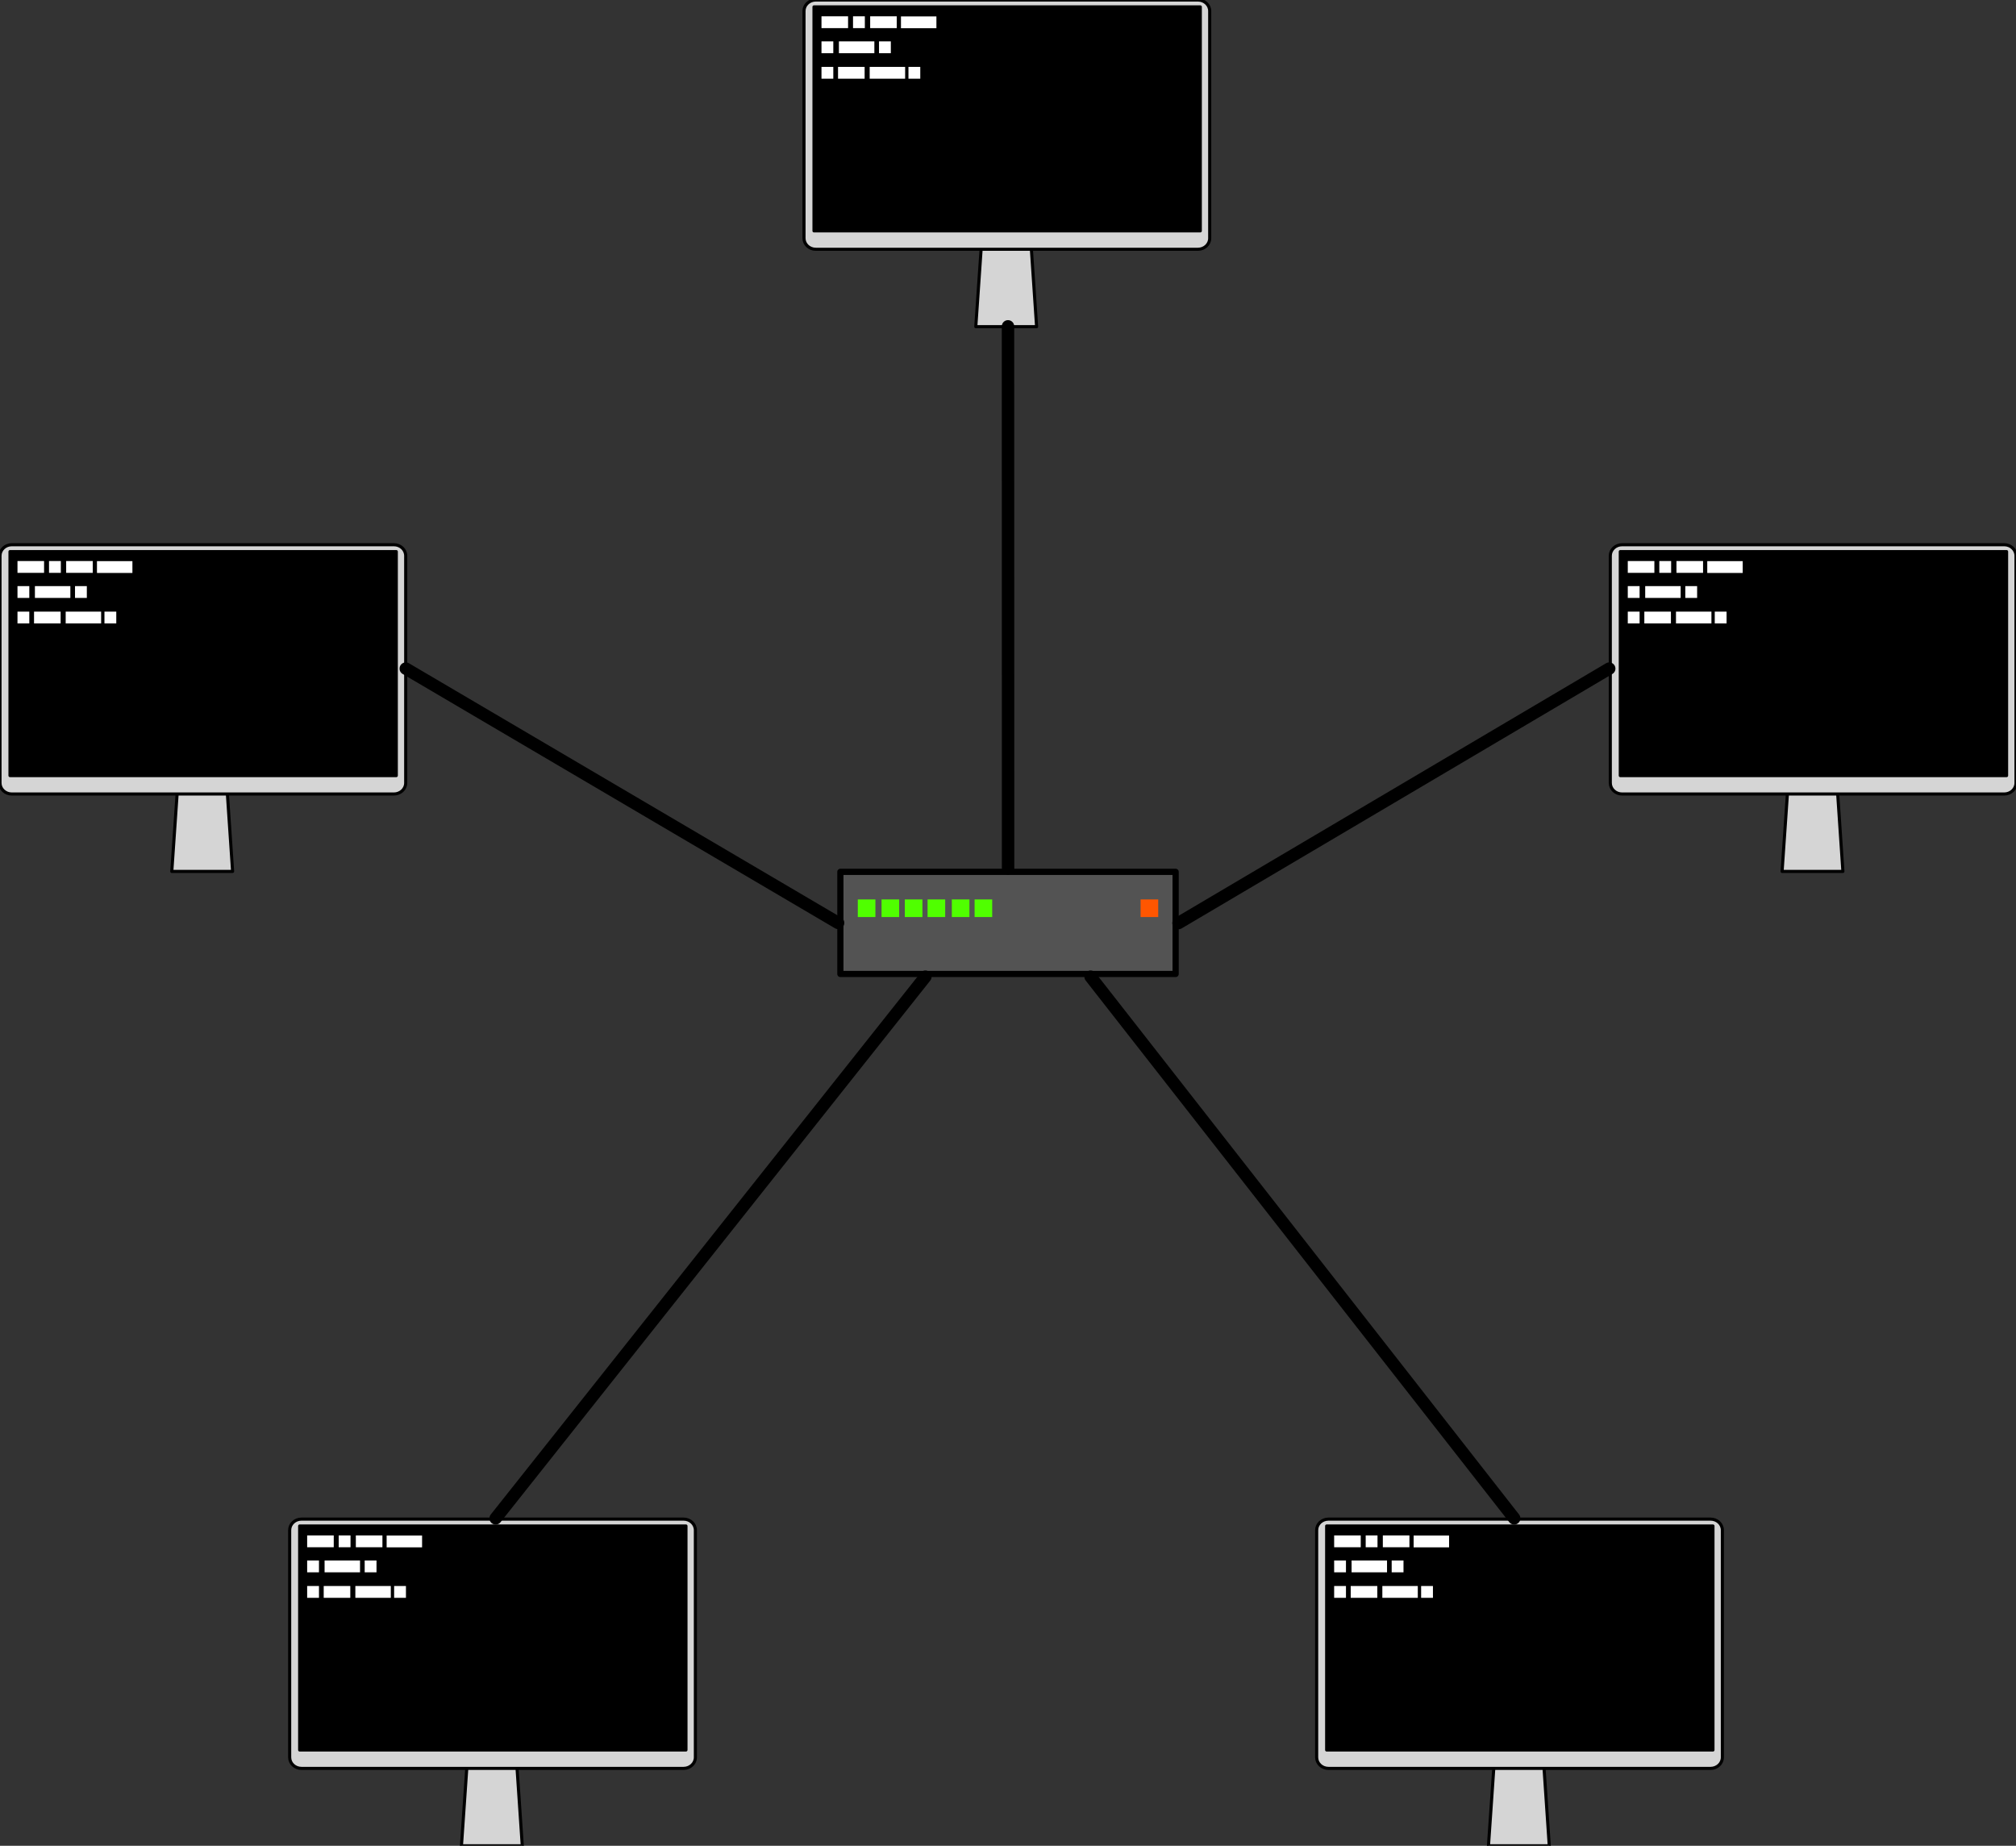 <?xml version="1.0" encoding="UTF-8" standalone="no"?>
<!DOCTYPE svg PUBLIC "-//W3C//DTD SVG 1.1//EN" "http://www.w3.org/Graphics/SVG/1.1/DTD/svg11.dtd">
<!-- Created with Vectornator (http://vectornator.io/) -->
<svg height="100%" stroke-miterlimit="10" style="fill-rule:nonzero;clip-rule:evenodd;stroke-linecap:round;stroke-linejoin:round;" version="1.1" viewBox="0 0 648.903 594.074" width="100%" xml:space="preserve" xmlns="http://www.w3.org/2000/svg" xmlns:xlink="http://www.w3.org/1999/xlink">
<rect x="0" y="0" width="648.903" height="594.074" fill="#333333" stroke="none"/>
<defs/>
<g id="Ebene-1"/>
<clipPath id="ArtboardFrame">
<rect height="594.074" width="648.903" x="0" y="0"/>
</clipPath>
<g clip-path="url(#ArtboardFrame)" id="Ebene-2">
<g opacity="1">
<path d="M315.878 79.013L331.902 79.088L333.658 105.143L314.085 105.143L315.878 79.013Z" fill="#d5d5d5" fill-rule="evenodd" opacity="1" stroke="#000000" stroke-linecap="round" stroke-linejoin="round" stroke-width="1"/>
<g opacity="1">
<path d="M262.582 0L385.582 0C387.677 0 389.375 1.593 389.375 3.558L389.375 76.671C389.375 78.636 387.677 80.229 385.582 80.229L262.582 80.229C260.487 80.229 258.789 78.636 258.789 76.671L258.789 3.558C258.789 1.593 260.487 0 262.582 0Z" fill="#d5d5d5" fill-rule="evenodd" opacity="1" stroke="#000000" stroke-linecap="round" stroke-linejoin="round" stroke-width="1"/>
<path d="M262.004 2.213L386.347 2.213L386.347 74.305L262.004 74.305L262.004 2.213Z" fill="#000000" fill-rule="evenodd" opacity="1" stroke="#000000" stroke-linecap="round" stroke-linejoin="round" stroke-width="1"/>
</g>
<path d="M264.417 5.248L272.974 5.248L272.974 9.051L264.417 9.051L264.417 5.248Z" fill="#ffffff" fill-rule="evenodd" opacity="1" stroke="none"/>
<path d="M269.746 21.529L278.303 21.529L278.303 25.332L269.746 25.332L269.746 21.529Z" fill="#ffffff" fill-rule="evenodd" opacity="1" stroke="none"/>
<path d="M280.088 5.248L288.644 5.248L288.644 9.051L280.088 9.051L280.088 5.248Z" fill="#ffffff" fill-rule="evenodd" opacity="1" stroke="none"/>
<path d="M289.999 5.282L301.408 5.282L301.408 9.085L289.999 9.085L289.999 5.282Z" fill="#ffffff" fill-rule="evenodd" opacity="1" stroke="none"/>
<path d="M279.931 21.529L291.34 21.529L291.34 25.332L279.931 25.332L279.931 21.529Z" fill="#ffffff" fill-rule="evenodd" opacity="1" stroke="none"/>
<path d="M270.026 13.318L281.435 13.318L281.435 17.122L270.026 17.122L270.026 13.318Z" fill="#ffffff" fill-rule="evenodd" opacity="1" stroke="none"/>
<path d="M274.569 5.248L278.372 5.248L278.372 9.051L274.569 9.051L274.569 5.248Z" fill="#ffffff" fill-rule="evenodd" opacity="1" stroke="none"/>
<path d="M264.417 21.529L268.22 21.529L268.22 25.332L264.417 25.332L264.417 21.529Z" fill="#ffffff" fill-rule="evenodd" opacity="1" stroke="none"/>
<path d="M282.934 13.318L286.737 13.318L286.737 17.122L282.934 17.122L282.934 13.318Z" fill="#ffffff" fill-rule="evenodd" opacity="1" stroke="none"/>
<path d="M292.411 21.529L296.214 21.529L296.214 25.332L292.411 25.332L292.411 21.529Z" fill="#ffffff" fill-rule="evenodd" opacity="1" stroke="none"/>
<path d="M264.417 13.318L268.22 13.318L268.22 17.122L264.417 17.122L264.417 13.318Z" fill="#ffffff" fill-rule="evenodd" opacity="1" stroke="none"/>
</g>
<g opacity="1">
<path d="M57.089 254.335L73.113 254.409L74.869 280.465L55.296 280.465L57.089 254.335Z" fill="#d5d5d5" fill-rule="evenodd" opacity="1" stroke="#000000" stroke-linecap="round" stroke-linejoin="round" stroke-width="1"/>
<g opacity="1">
<path d="M3.793 175.322L126.793 175.322C128.888 175.322 130.586 176.915 130.586 178.88L130.586 251.993C130.586 253.958 128.888 255.55 126.793 255.55L3.793 255.55C1.698 255.55 0 253.958 0 251.993L0 178.88C0 176.915 1.698 175.322 3.793 175.322Z" fill="#d5d5d5" fill-rule="evenodd" opacity="1" stroke="#000000" stroke-linecap="round" stroke-linejoin="round" stroke-width="1"/>
<path d="M3.215 177.535L127.558 177.535L127.558 249.627L3.215 249.627L3.215 177.535Z" fill="#000000" fill-rule="evenodd" opacity="1" stroke="#000000" stroke-linecap="round" stroke-linejoin="round" stroke-width="1"/>
</g>
<path d="M5.628 180.57L14.185 180.57L14.185 184.373L5.628 184.373L5.628 180.57Z" fill="#ffffff" fill-rule="evenodd" opacity="1" stroke="none"/>
<path d="M10.957 196.851L19.514 196.851L19.514 200.654L10.957 200.654L10.957 196.851Z" fill="#ffffff" fill-rule="evenodd" opacity="1" stroke="none"/>
<path d="M21.299 180.57L29.855 180.57L29.855 184.373L21.299 184.373L21.299 180.57Z" fill="#ffffff" fill-rule="evenodd" opacity="1" stroke="none"/>
<path d="M31.21 180.604L42.62 180.604L42.62 184.407L31.21 184.407L31.21 180.604Z" fill="#ffffff" fill-rule="evenodd" opacity="1" stroke="none"/>
<path d="M21.142 196.851L32.551 196.851L32.551 200.654L21.142 200.654L21.142 196.851Z" fill="#ffffff" fill-rule="evenodd" opacity="1" stroke="none"/>
<path d="M11.237 188.64L22.646 188.64L22.646 192.443L11.237 192.443L11.237 188.64Z" fill="#ffffff" fill-rule="evenodd" opacity="1" stroke="none"/>
<path d="M15.78 180.57L19.583 180.57L19.583 184.373L15.78 184.373L15.78 180.57Z" fill="#ffffff" fill-rule="evenodd" opacity="1" stroke="none"/>
<path d="M5.628 196.851L9.431 196.851L9.431 200.654L5.628 200.654L5.628 196.851Z" fill="#ffffff" fill-rule="evenodd" opacity="1" stroke="none"/>
<path d="M24.145 188.64L27.948 188.64L27.948 192.443L24.145 192.443L24.145 188.64Z" fill="#ffffff" fill-rule="evenodd" opacity="1" stroke="none"/>
<path d="M33.622 196.851L37.425 196.851L37.425 200.654L33.622 200.654L33.622 196.851Z" fill="#ffffff" fill-rule="evenodd" opacity="1" stroke="none"/>
<path d="M5.628 188.64L9.431 188.64L9.431 192.443L5.628 192.443L5.628 188.64Z" fill="#ffffff" fill-rule="evenodd" opacity="1" stroke="none"/>
</g>
<g opacity="1">
<path d="M150.327 567.941L166.351 568.016L168.108 594.072L148.534 594.072L150.327 567.941Z" fill="#d5d5d5" fill-rule="evenodd" opacity="1" stroke="#000000" stroke-linecap="round" stroke-linejoin="round" stroke-width="1"/>
<g opacity="1">
<path d="M97.031 488.928L220.032 488.928C222.126 488.928 223.825 490.521 223.825 492.486L223.825 565.599C223.825 567.564 222.126 569.157 220.032 569.157L97.031 569.157C94.937 569.157 93.239 567.564 93.239 565.599L93.239 492.486C93.239 490.521 94.937 488.928 97.031 488.928Z" fill="#d5d5d5" fill-rule="evenodd" opacity="1" stroke="#000000" stroke-linecap="round" stroke-linejoin="round" stroke-width="1"/>
<path d="M96.454 491.141L220.796 491.141L220.796 563.234L96.454 563.234L96.454 491.141Z" fill="#000000" fill-rule="evenodd" opacity="1" stroke="#000000" stroke-linecap="round" stroke-linejoin="round" stroke-width="1"/>
</g>
<path d="M98.866 494.177L107.423 494.177L107.423 497.98L98.866 497.98L98.866 494.177Z" fill="#ffffff" fill-rule="evenodd" opacity="1" stroke="none"/>
<path d="M104.195 510.457L112.752 510.457L112.752 514.26L104.195 514.26L104.195 510.457Z" fill="#ffffff" fill-rule="evenodd" opacity="1" stroke="none"/>
<path d="M114.537 494.177L123.094 494.177L123.094 497.98L114.537 497.98L114.537 494.177Z" fill="#ffffff" fill-rule="evenodd" opacity="1" stroke="none"/>
<path d="M124.449 494.211L135.858 494.211L135.858 498.014L124.449 498.014L124.449 494.211Z" fill="#ffffff" fill-rule="evenodd" opacity="1" stroke="none"/>
<path d="M114.38 510.457L125.789 510.457L125.789 514.26L114.38 514.26L114.38 510.457Z" fill="#ffffff" fill-rule="evenodd" opacity="1" stroke="none"/>
<path d="M104.476 502.247L115.885 502.247L115.885 506.05L104.476 506.05L104.476 502.247Z" fill="#ffffff" fill-rule="evenodd" opacity="1" stroke="none"/>
<path d="M109.019 494.177L112.822 494.177L112.822 497.98L109.019 497.98L109.019 494.177Z" fill="#ffffff" fill-rule="evenodd" opacity="1" stroke="none"/>
<path d="M98.866 510.457L102.669 510.457L102.669 514.26L98.866 514.26L98.866 510.457Z" fill="#ffffff" fill-rule="evenodd" opacity="1" stroke="none"/>
<path d="M117.384 502.247L121.187 502.247L121.187 506.05L117.384 506.05L117.384 502.247Z" fill="#ffffff" fill-rule="evenodd" opacity="1" stroke="none"/>
<path d="M126.86 510.457L130.663 510.457L130.663 514.26L126.86 514.26L126.86 510.457Z" fill="#ffffff" fill-rule="evenodd" opacity="1" stroke="none"/>
<path d="M98.866 502.247L102.669 502.247L102.669 506.05L98.866 506.05L98.866 502.247Z" fill="#ffffff" fill-rule="evenodd" opacity="1" stroke="none"/>
</g>
<g opacity="1">
<path d="M575.406 254.335L591.43 254.409L593.186 280.465L573.613 280.465L575.406 254.335Z" fill="#d5d5d5" fill-rule="evenodd" opacity="1" stroke="#000000" stroke-linecap="round" stroke-linejoin="round" stroke-width="1"/>
<g opacity="1">
<path d="M522.11 175.322L645.11 175.322C647.205 175.322 648.903 176.915 648.903 178.88L648.903 251.993C648.903 253.958 647.205 255.55 645.11 255.55L522.11 255.55C520.015 255.55 518.317 253.958 518.317 251.993L518.317 178.88C518.317 176.915 520.015 175.322 522.11 175.322Z" fill="#d5d5d5" fill-rule="evenodd" opacity="1" stroke="#000000" stroke-linecap="round" stroke-linejoin="round" stroke-width="1"/>
<path d="M521.533 177.535L645.875 177.535L645.875 249.627L521.533 249.627L521.533 177.535Z" fill="#000000" fill-rule="evenodd" opacity="1" stroke="#000000" stroke-linecap="round" stroke-linejoin="round" stroke-width="1"/>
</g>
<path d="M523.945 180.57L532.502 180.57L532.502 184.373L523.945 184.373L523.945 180.57Z" fill="#ffffff" fill-rule="evenodd" opacity="1" stroke="none"/>
<path d="M529.274 196.851L537.831 196.851L537.831 200.654L529.274 200.654L529.274 196.851Z" fill="#ffffff" fill-rule="evenodd" opacity="1" stroke="none"/>
<path d="M539.616 180.57L548.173 180.57L548.173 184.373L539.616 184.373L539.616 180.57Z" fill="#ffffff" fill-rule="evenodd" opacity="1" stroke="none"/>
<path d="M549.527 180.604L560.937 180.604L560.937 184.407L549.527 184.407L549.527 180.604Z" fill="#ffffff" fill-rule="evenodd" opacity="1" stroke="none"/>
<path d="M539.459 196.851L550.868 196.851L550.868 200.654L539.459 200.654L539.459 196.851Z" fill="#ffffff" fill-rule="evenodd" opacity="1" stroke="none"/>
<path d="M529.554 188.64L540.963 188.64L540.963 192.443L529.554 192.443L529.554 188.64Z" fill="#ffffff" fill-rule="evenodd" opacity="1" stroke="none"/>
<path d="M534.097 180.57L537.9 180.57L537.9 184.373L534.097 184.373L534.097 180.57Z" fill="#ffffff" fill-rule="evenodd" opacity="1" stroke="none"/>
<path d="M523.945 196.851L527.748 196.851L527.748 200.654L523.945 200.654L523.945 196.851Z" fill="#ffffff" fill-rule="evenodd" opacity="1" stroke="none"/>
<path d="M542.462 188.64L546.265 188.64L546.265 192.443L542.462 192.443L542.462 188.64Z" fill="#ffffff" fill-rule="evenodd" opacity="1" stroke="none"/>
<path d="M551.939 196.851L555.742 196.851L555.742 200.654L551.939 200.654L551.939 196.851Z" fill="#ffffff" fill-rule="evenodd" opacity="1" stroke="none"/>
<path d="M523.945 188.64L527.748 188.64L527.748 192.443L523.945 192.443L523.945 188.64Z" fill="#ffffff" fill-rule="evenodd" opacity="1" stroke="none"/>
</g>
<g opacity="1">
<path d="M480.893 567.941L496.917 568.016L498.673 594.072L479.1 594.072L480.893 567.941Z" fill="#d5d5d5" fill-rule="evenodd" opacity="1" stroke="#000000" stroke-linecap="round" stroke-linejoin="round" stroke-width="1"/>
<g opacity="1">
<path d="M427.597 488.928L550.598 488.928C552.692 488.928 554.39 490.521 554.39 492.486L554.39 565.599C554.39 567.564 552.692 569.157 550.598 569.157L427.597 569.157C425.503 569.157 423.804 567.564 423.804 565.599L423.804 492.486C423.804 490.521 425.503 488.928 427.597 488.928Z" fill="#d5d5d5" fill-rule="evenodd" opacity="1" stroke="#000000" stroke-linecap="round" stroke-linejoin="round" stroke-width="1"/>
<path d="M427.02 491.141L551.362 491.141L551.362 563.234L427.02 563.234L427.02 491.141Z" fill="#000000" fill-rule="evenodd" opacity="1" stroke="#000000" stroke-linecap="round" stroke-linejoin="round" stroke-width="1"/>
</g>
<path d="M429.432 494.177L437.989 494.177L437.989 497.98L429.432 497.98L429.432 494.177Z" fill="#ffffff" fill-rule="evenodd" opacity="1" stroke="none"/>
<path d="M434.761 510.457L443.318 510.457L443.318 514.26L434.761 514.26L434.761 510.457Z" fill="#ffffff" fill-rule="evenodd" opacity="1" stroke="none"/>
<path d="M445.103 494.177L453.66 494.177L453.66 497.98L445.103 497.98L445.103 494.177Z" fill="#ffffff" fill-rule="evenodd" opacity="1" stroke="none"/>
<path d="M455.015 494.211L466.424 494.211L466.424 498.014L455.015 498.014L455.015 494.211Z" fill="#ffffff" fill-rule="evenodd" opacity="1" stroke="none"/>
<path d="M444.946 510.457L456.355 510.457L456.355 514.26L444.946 514.26L444.946 510.457Z" fill="#ffffff" fill-rule="evenodd" opacity="1" stroke="none"/>
<path d="M435.042 502.247L446.451 502.247L446.451 506.05L435.042 506.05L435.042 502.247Z" fill="#ffffff" fill-rule="evenodd" opacity="1" stroke="none"/>
<path d="M439.585 494.177L443.388 494.177L443.388 497.98L439.585 497.98L439.585 494.177Z" fill="#ffffff" fill-rule="evenodd" opacity="1" stroke="none"/>
<path d="M429.432 510.457L433.235 510.457L433.235 514.26L429.432 514.26L429.432 510.457Z" fill="#ffffff" fill-rule="evenodd" opacity="1" stroke="none"/>
<path d="M447.95 502.247L451.753 502.247L451.753 506.05L447.95 506.05L447.95 502.247Z" fill="#ffffff" fill-rule="evenodd" opacity="1" stroke="none"/>
<path d="M457.426 510.457L461.229 510.457L461.229 514.26L457.426 514.26L457.426 510.457Z" fill="#ffffff" fill-rule="evenodd" opacity="1" stroke="none"/>
<path d="M429.432 502.247L433.235 502.247L433.235 506.05L429.432 506.05L429.432 502.247Z" fill="#ffffff" fill-rule="evenodd" opacity="1" stroke="none"/>
</g>
<g opacity="1">
<path d="M270.498 280.6L378.406 280.6L378.406 313.475L270.498 313.475L270.498 280.6Z" fill="#535353" fill-rule="evenodd" opacity="1" stroke="#000000" stroke-linecap="round" stroke-linejoin="round" stroke-width="2"/>
<path d="M276.105 289.482L281.775 289.482L281.775 295.152L276.105 295.152L276.105 289.482Z" fill="#50ff00" fill-rule="evenodd" opacity="1" stroke="none"/>
<path d="M283.751 289.482L289.421 289.482L289.421 295.152L283.751 295.152L283.751 289.482Z" fill="#50ff00" fill-rule="evenodd" opacity="1" stroke="none"/>
<path d="M291.237 289.482L296.907 289.482L296.907 295.152L291.237 295.152L291.237 289.482Z" fill="#50ff00" fill-rule="evenodd" opacity="1" stroke="none"/>
<path d="M298.564 289.482L304.234 289.482L304.234 295.152L298.564 295.152L298.564 289.482Z" fill="#50ff00" fill-rule="evenodd" opacity="1" stroke="none"/>
<path d="M306.368 289.482L312.038 289.482L312.038 295.152L306.368 295.152L306.368 289.482Z" fill="#50ff00" fill-rule="evenodd" opacity="1" stroke="none"/>
<path d="M313.695 289.482L319.365 289.482L319.365 295.152L313.695 295.152L313.695 289.482Z" fill="#50ff00" fill-rule="evenodd" opacity="1" stroke="none"/>
<path d="M367.13 289.482L372.8 289.482L372.8 295.152L367.13 295.152L367.13 289.482Z" fill="#ff5600" fill-rule="evenodd" opacity="1" stroke="none"/>
</g>
<path d="M130.609 215.19L269.764 297.037" fill="none" fill-rule="evenodd" opacity="1" stroke="#000000" stroke-linecap="round" stroke-linejoin="round" stroke-width="4"/>
<path d="M379.336 297.082L517.969 215.19" fill="none" fill-rule="evenodd" opacity="1" stroke="#000000" stroke-linecap="round" stroke-linejoin="round" stroke-width="4"/>
<path d="M324.452 105.036L324.48 279.531" fill="none" fill-rule="evenodd" opacity="1" stroke="#000000" stroke-linecap="round" stroke-linejoin="round" stroke-width="4"/>
<path d="M159.537 488.68L297.856 314.359" fill="none" fill-rule="evenodd" opacity="1" stroke="#000000" stroke-linecap="round" stroke-linejoin="round" stroke-width="4"/>
<path d="M487.378 488.68L351.038 314.359" fill="none" fill-rule="evenodd" opacity="1" stroke="#000000" stroke-linecap="round" stroke-linejoin="round" stroke-width="4"/>
</g>
</svg>
